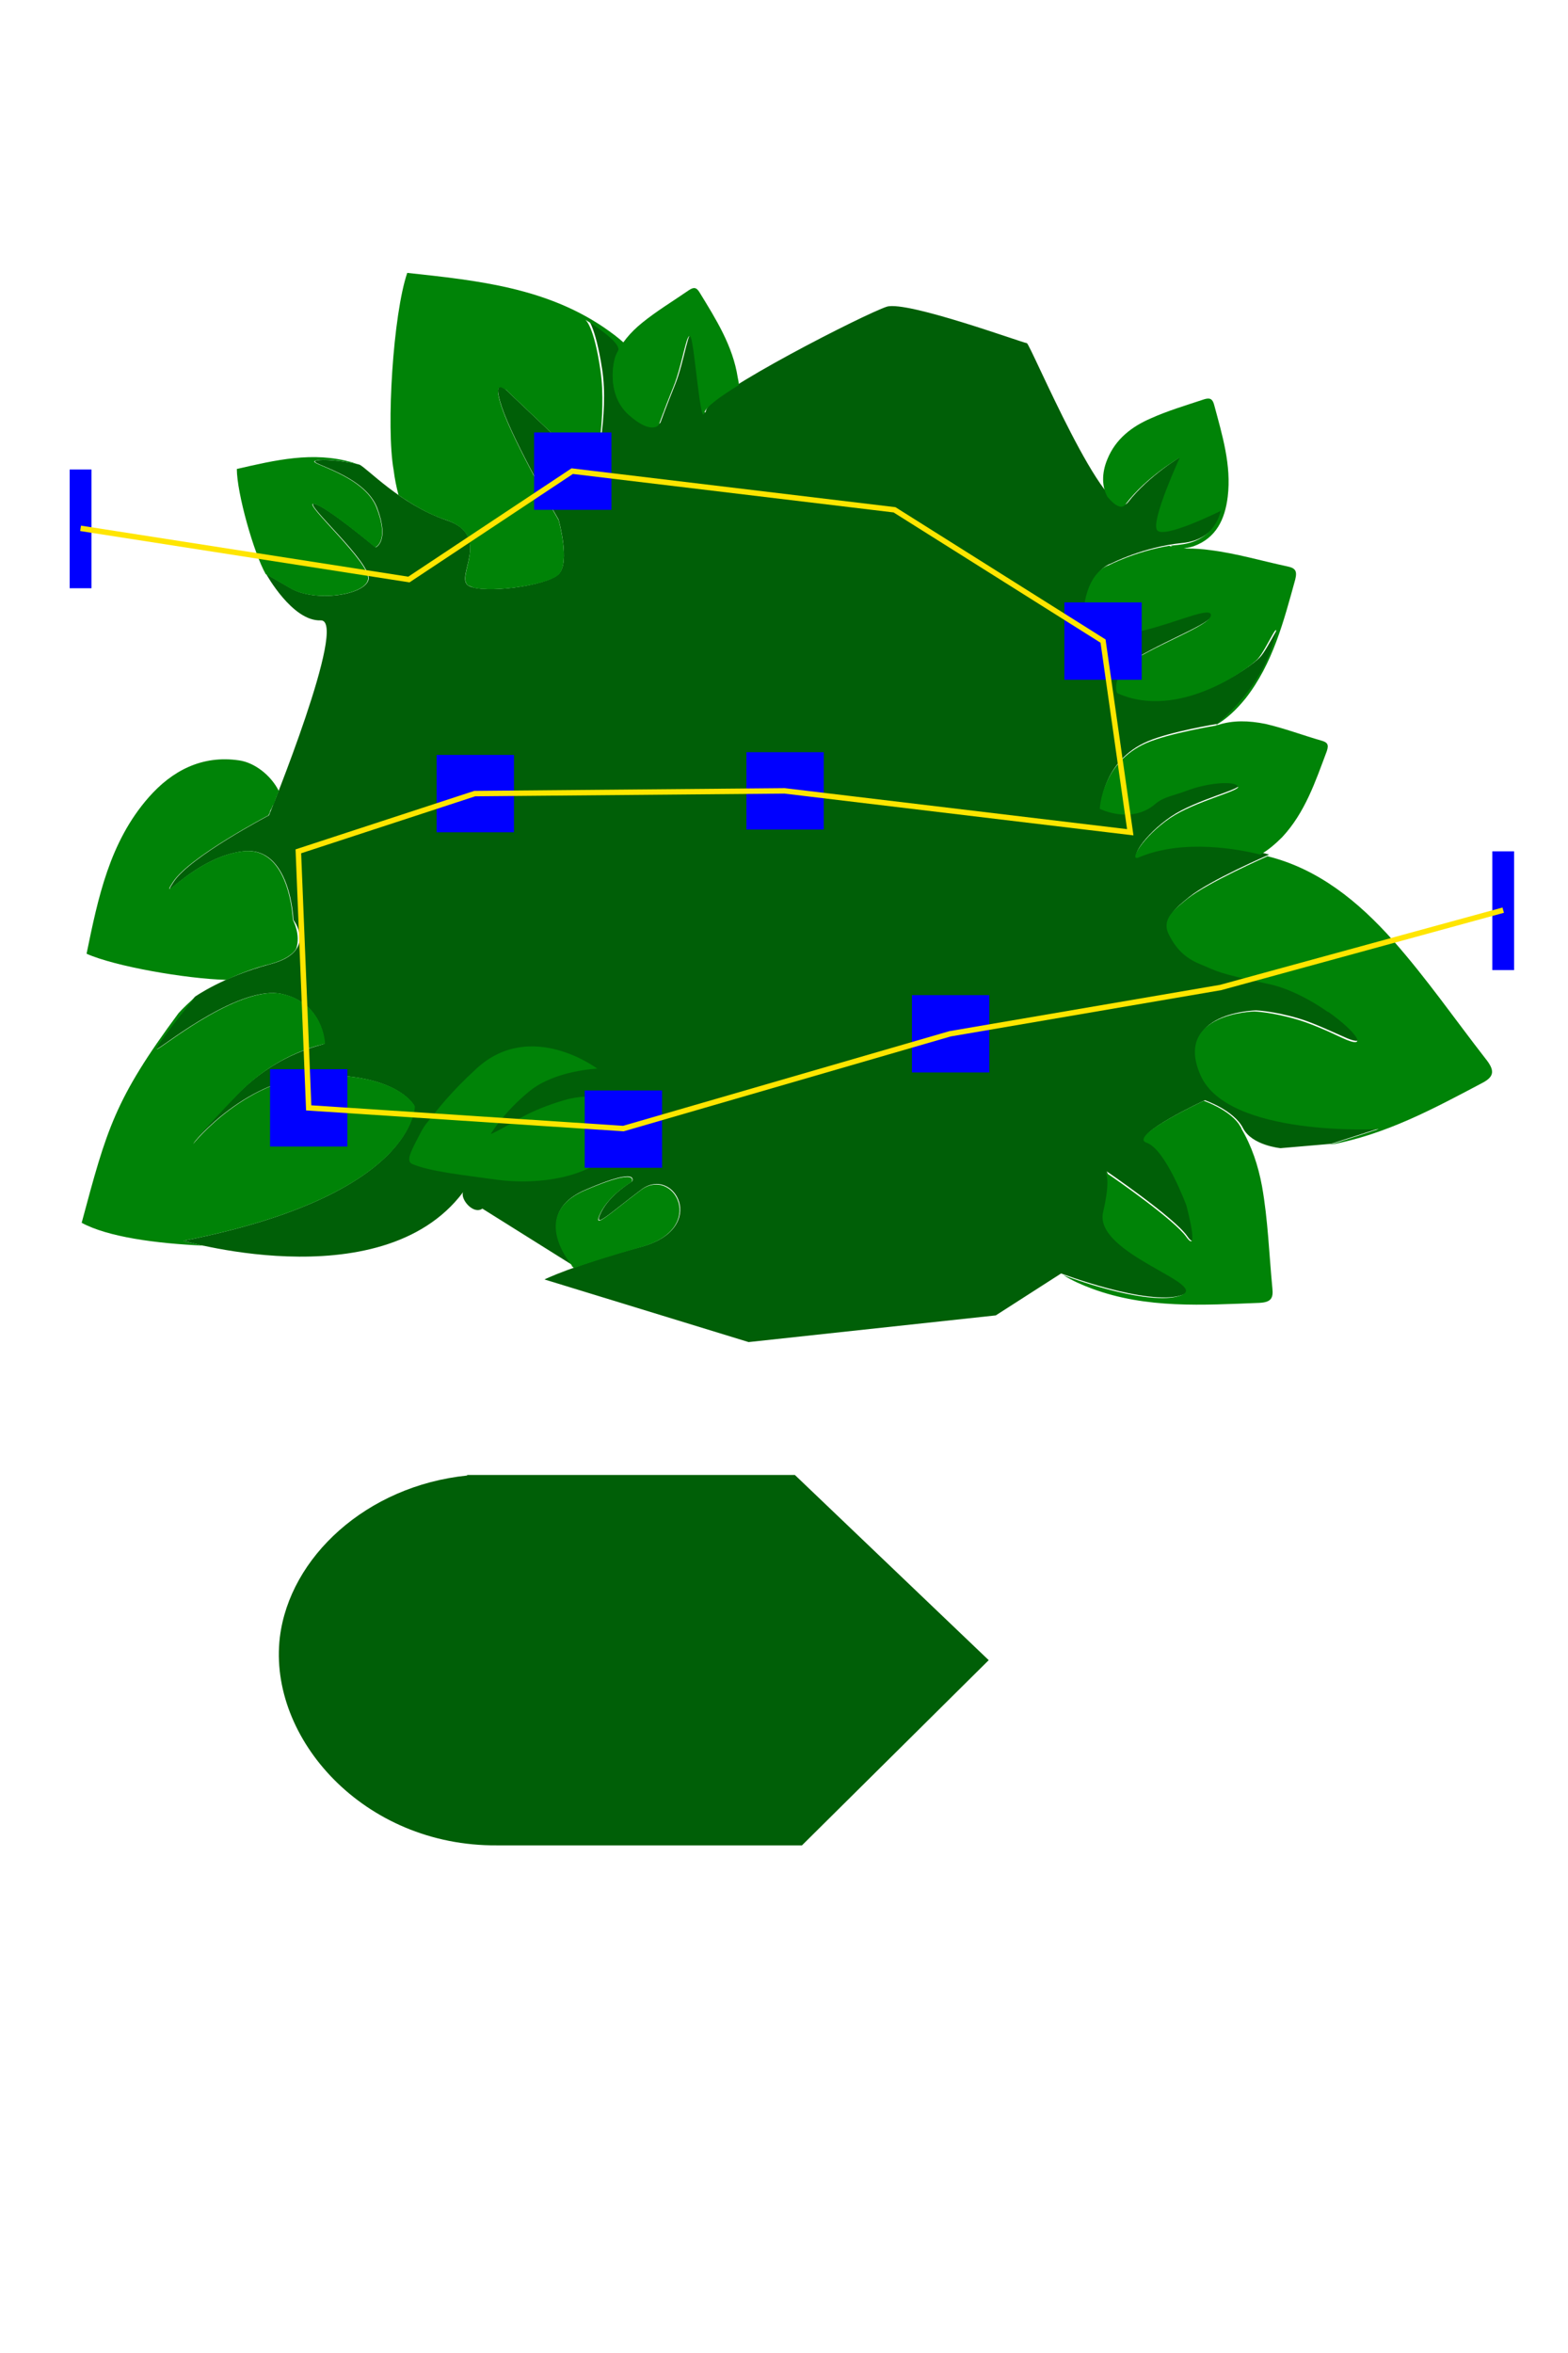 <?xml version="1.0" encoding="utf-8"?>
<!-- Generator: Adobe Illustrator 20.0.0, SVG Export Plug-In . SVG Version: 6.00 Build 0)  -->
<svg version="1.1" id="ELD:_Bouquet" xmlns="http://www.w3.org/2000/svg" xmlns:xlink="http://www.w3.org/1999/xlink" x="0px"
	 y="0px" viewBox="0 0 288 432" style="enable-background:new 0 0 288 432;" xml:space="preserve">
<style type="text/css">
	.st0{fill:#005F07;}
	.st1{fill:#008307;}
	.st2{display:none;}
	.st3{fill:#FFFFFF;}
	.st4{display:inline;}
	.st5{fill:#0000FF;}
	.st6{display:none;fill:#0000FF;}
	.st7{fill:none;stroke:#FFE500;stroke-miterlimit:10;}
	.st8{fill:none;}
</style>
<path id="DIF:DiffuserDarkGreen" class="st0" d="M33.7,227.8c0,0,39,11.4,52.7-10.9c4-6.5-0.9,1.2-1.3,1.9c-0.7,1.2,1.8,4.3,3.5,3.1
	l16.6,10.4c0,0-8.1-9.3,2.2-13.8s8.7-1.6,8.7-1.6s-4.1,2.4-5.7,5.7s1.4,0.3,7.4-4.2s12.5,7.1,0,10.5s-17.8,6-17.8,6l37.5,11.5
	l45.4-4.9l12-7.7c0,0,15.8,6,22.1,4s-15.9-7.7-14.1-15.3c1.7-7.7,0-7.7,0-7.7s12.8,8.7,15.2,12.2s0-5.8,0-5.8s-3.8-10.3-7.3-11.5
	s10.5-7.7,10.5-7.7s5.3,1.8,7,5.1c1.6,3.2,6.9,3.7,6.9,3.7l9.3-0.8l9-2.9c0,0-27.7,1.5-32.7-9.9c-5.1-11.4,9.9-11.7,9.9-11.7
	s3.2,0.1,7.9,1.5c2.4,0.7,5.6,2.2,8.1,3.3c8.4,3.9-3.5-7.8-13.2-9.9c-9.9-2.1-9.3-2.3-12.8-3.7c-2.7-1.1-4.4-2.8-5.7-5.4
	c-1.4-2.9,1.2-4.8,3.4-6.6c3.8-3.1,14.7-7.8,14.7-7.8s-13.4-4.1-23.7,0.2c-2,0.8,0.6-3.7,5.7-7.2c4.6-3.1,13-5,12.5-5.8
	c-0.6-1-5.6-0.7-9.5,0.8c-2.4,1-4.1,1.1-5.7,2.4c-4.4,3.8-10.2,0.9-10.2,0.9s0.2-8.5,8.6-12.1c4.2-1.8,12.8-3.2,12.8-3.2
	s7.8-6,10.5-14.7c2.2-6.9-1.1,0.9-2.7,2.5c-1.6,1.7-14.6,11.3-25.7,6.3c-0.5-0.2-0.9-3.9,3.2-6.3c6.5-3.8,14.3-6.5,13.9-8.2
	c-0.4-1.5-8,2.3-14.9,3.5c-5.8,1-8.6-1-8.6-1.6c0-9.7,4.7-10.9,4.7-10.9s6-3.1,13.1-3.8c6.5-0.6,7.5-6.2,7.5-6.2S214,98.8,212.9,97
	s4.2-13.3,4.2-13.3s-6.1,3.6-9.9,8.5c-3.8,5-18-29.2-18.6-29.2s-21.9-7.8-25.7-6.7c-3.8,1.2-32.5,15.8-33.2,19s-1.8-11.8-2.5-13.7
	s-1.5,4.8-3.2,9s-2.7,7-2.7,7s-1.4,1.9-5.5-1.8c-4.2-3.7-2.9-10-2-11.6c1-1.6-6-5.8-6-5.8s1.5,1,2.8,9.4S109.2,87,109.2,87
	L93.5,72.1c0,0-3.5-3.8-1.3,2.7s10.4,20.6,10.4,20.6s2.2,7.9,0,10c-2.2,2.2-14,3.7-16.6,2.1c-2.5-1.6,4.5-9.2-4-12
	c-8.5-2.9-14.7-9.7-16-10.2c-1.3-0.4-6.4-1.2-8-0.7s9,2.5,11.3,8.7s-0.3,7.2-0.3,7.2s-9.3-7.8-11.3-8s10.7,10.9,10,13.9
	c-0.7,2.9-9.8,4.2-14.3,1.6s-4.5-2.6-4.5-2.6s4.8,8.7,10,8.5s-9.5,35.8-9.5,35.8s-14.5,7.6-17.5,12.2s3.8-4.5,12.7-5.6
	c8.8-1.1,9.3,12.6,9.3,12.6s4.5,5.8-4.2,8.1s-13.9,6-13.9,6s-8.8,10.7-6.8,9.5s15.3-11.7,22.8-10s7.8,8.8,7.8,9.1s-8.2,1.3-16.1,9.4
	s-8.1,9-8.1,9s10-12.6,24-12.6s16.7,5.7,16.7,5.7S76.5,219.4,33.7,227.8z"/>
<path id="DIF:_Diffuser_2_" class="st1" d="M109.7,196.2c0,0-12.2-9.2-22.2,0c-4.8,4.4-7.2,7.6-8.4,9.1c-1.3,1.6-1.2,1.4-2.7,4.3
	c-0.8,1.6-1.9,3.6-0.7,4.1c3.3,1.4,9.2,2,15.6,2.9c9.2,1.2,19.5-1.2,21.7-6.8s1.2-7.8,1.2-7.8s-5.4-1.6-10.6,0
	c-2.8,0.8-5.8,2-7.9,3.2c-6.4,3.7-5.5,2.9-5.5,2.9s2.4-4,7.1-7.8S109.7,196.2,109.7,196.2z"/>
<path id="DIF:_Diffuser" class="st1" d="M231.8,217.8c-0.7-3.8-1.9-7.4-3.8-10.6c0,0,0,0,0-0.1c-0.2-0.3-0.3-0.5-0.5-0.8
	c-2-2.7-6.4-4.2-6.4-4.2s-14,6.5-10.5,7.7s7.3,11.5,7.3,11.5s2.5,9.3,0,5.8c-2.2-3.1-12.8-10.5-14.9-11.9c0.4,0.5,0.8,2.2-0.4,7.4
	c-1.7,7.7,20.4,13.3,14.1,15.3c-5.5,1.8-18.3-2.6-21.4-3.8c1.6,1,3.4,1.8,5.3,2.5c10,3.7,20.4,3,30.7,2.6c2.2-0.1,2.6-0.9,2.4-2.7
	C233.1,230.3,232.9,224,231.8,217.8z"/>
<path id="DIF:_Diffuser_3_" class="st1" d="M206.8,92.5c3.8-5,9.9-8.5,9.9-8.5s-5.3,11.5-4.2,13.3s11.7-3.5,11.7-3.5
	s-0.9,5.5-7.5,6.2c-0.6,0.1-1.2,0.1-1.7,0.2c1.2,0.5,2.7,0.6,4.2,0.1c4.2-1.5,5.8-5,6.3-9.1c0.7-5.8-1-11.3-2.5-16.9
	c-0.3-1.1-0.8-1.3-1.8-1c-3.3,1.1-6.7,2.1-9.8,3.5c-3.5,1.5-6.5,3.8-8,7.5c-1.1,2.6-1,5.1,0,6.9C204.8,92.9,206.1,93.6,206.8,92.5z"
	/>
<path id="DIF:_Diffuser_5_" class="st1" d="M217.9,100.7c-0.7-0.2-1.4-0.3-2.2-0.3c-0.2-0.1-0.4-0.1-0.6-0.1c-0.1,0-0.2,0-0.3-0.1
	c-6.2,1-11.2,3.6-11.2,3.6s-4.7,1.2-4.7,10.9c0,0.6,2.8,2.6,8.6,1.6c6.9-1.2,14.5-5,14.9-3.5c0.4,1.7-7.4,4.4-13.9,8.2
	c-4.1,2.4-3.7,6.1-3.2,6.3c11.2,5,24.1-4.6,25.7-6.3c1.6-1.7,4.8-9.4,2.7-2.5c-2.7,8.7-10.5,14.7-10.5,14.7c2.1-1.2,3.9-2.9,5.6-5
	c5-6.4,7-14.2,9.1-21.8c0.4-1.6,0-2.1-1.4-2.4c-4.7-1-9.4-2.4-14.2-3C220.9,100.8,219.4,100.7,217.9,100.7z"/>
<path id="DIF:_Diffuser_6_" class="st1" d="M223.7,133.1c-0.1,0-0.2,0-0.2,0c-0.1,0.1-0.1,0.1-0.1,0.1s-8.6,1.4-12.8,3.2
	c-8.3,3.6-8.6,12.1-8.6,12.1s5.8,2.9,10.2-0.9c1.5-1.3,3.3-1.5,5.7-2.4c3.9-1.5,8.9-1.9,9.5-0.8c0.5,0.8-7.9,2.7-12.5,5.8
	c-5.1,3.5-7.7,8.1-5.7,7.2c8.3-3.5,18.7-1.4,22.3-0.5c1.4-0.8,2.7-1.9,4-3.2c4.2-4.5,6.1-10.2,8.2-15.8c0.4-1.2,0.1-1.6-0.9-1.9
	c-3.5-1-6.9-2.3-10.4-3.1C229.4,132.3,226.5,132.2,223.7,133.1z"/>
<path id="DIF:_Diffuser_7_" class="st1" d="M272.8,194.3c-5.6-7.2-10.8-14.7-16.9-21.6c-6.4-7.2-13.8-13.2-23.1-15.5
	c-0.2,0.1-10.9,4.8-14.7,7.8c-2.2,1.8-4.9,3.7-3.4,6.6c1.3,2.6,3,4.3,5.7,5.4c3.4,1.4,2.9,1.6,12.8,3.7c3.6,0.8,7.6,2.9,10.7,5.1
	c0,0,0,0,0.1,0l0,0c5.1,3.6,7.7,7.2,2.4,4.7c-2.5-1.2-5.7-2.6-8.1-3.3c-4.7-1.4-7.9-1.5-7.9-1.5s-14.9,0.3-9.9,11.7
	s32.7,9.9,32.7,9.9l-9,2.9c10.4-1.9,19.2-6.7,28.1-11.4C274.6,197.6,274.5,196.4,272.8,194.3z"/>
<path id="DIF:_Diffuser_8_" class="st1" d="M33.7,227.8c42.8-8.4,42.5-24.7,42.5-24.7s-2.7-5.7-16.7-5.7s-24,12.6-24,12.6
	s0.2-0.8,8.1-9s16.1-9.2,16.1-9.4s-0.3-7.4-7.8-9.1s-20.8,8.8-22.8,10s6.8-9.5,6.8-9.5c-1.1,1-2.2,2-3.1,3
	C21,201.9,19.6,207.4,15,224.5c4.8,2.6,13.6,3.8,22.5,4.2C35,228.2,33.7,227.8,33.7,227.8z"/>
<path id="DIF:_Diffuser_9_" class="st1" d="M53.3,108c4.5,2.6,13.7,1.3,14.3-1.6c0.7-2.9-12-14.1-10-13.9s11.3,8,11.3,8
	s2.7-1,0.3-7.2c-2.3-6.2-13-8.2-11.3-8.7c1.6-0.5,6.4,0.2,7.9,0.7c-0.4-0.1-0.7-0.3-1.1-0.4c-7.2-2.1-14.2-0.4-21.2,1.2
	c0,4.4,3.1,15.4,5.3,19.3C48.8,105.4,48.8,105.4,53.3,108z"/>
<path id="DIF:_Diffuser_10_" class="st1" d="M73.2,90.9c2.5,1.7,5.4,3.5,8.8,4.6c8.4,2.9,1.6,10.3,4,12c0.3,0.1,0.7,0.3,1,0.4
	c3.7,0.9,13.6-0.5,15.6-2.4c2.2-2.2,0-10,0-10s-8.2-14.1-10.4-20.6c-1.6-4.7-0.2-4,0.7-3.3c0,0,0,0,0-0.1c0.2,0.2,0.4,0.4,0.6,0.6
	l0,0L109.2,87c0,0,2.3-10.5,1.1-18.9c-1.2-8.4-2.8-9.4-2.8-9.4s7,4.2,6,5.8c-1,1.6-2.2,7.9,2,11.6s5.5,1.8,5.5,1.8s0.3-1,1-2.6
	c-1.2-6-4.9-10.8-10.1-14.5c-11.1-8-24.2-9.3-37.1-10.7c-2.6,7.6-3.9,28.4-2.5,36.2C72.5,87.9,72.8,89.4,73.2,90.9z"/>
<path id="DIF:_Diffuser_11_" class="st1" d="M115.5,76.2c4.2,3.7,5.5,1.8,5.5,1.8s1-2.8,2.7-7s2.5-10.8,3.2-9s1.8,16.8,2.5,13.7
	c0.2-0.9,2.7-2.8,6.3-5c0-0.5-0.1-0.9-0.2-1.4c-0.9-5.8-4-10.7-7-15.6c-0.6-1-1.1-1-2-0.4c-2.9,2-5.9,3.8-8.6,6
	c-2.1,1.7-3.9,3.8-4.9,6.2C112.3,67.8,111.9,73,115.5,76.2z"/>
<path id="DIF:_Diffuser_12_" class="st1" d="M117.7,218.5c-6,4.5-9,7.5-7.4,4.2s5.7-5.7,5.7-5.7s1.7-2.9-8.7,1.6
	c-10.3,4.5-2.2,13.8-2.2,13.8l-0.2-0.1c0.2,0.2,0.3,0.3,0.5,0.5c2.9-1,6.9-2.3,12.2-3.8C130.2,225.6,123.7,214,117.7,218.5z"/>
<path id="DIF:_Diffuser_13_" class="st1" d="M49.6,177c2.6-0.7,4.1-1.7,4.8-2.8c0.9-2.6-0.6-5.3-0.6-5.3s-0.5-13.7-9.3-12.6
	c-8.8,1.1-15.7,10.2-12.7,5.6c3-4.6,17.5-12.2,17.5-12.2s0.1-0.2,0.3-0.6V149c0-0.1,0.1-0.3,0.2-0.4c0-0.1,0-0.1,0.1-0.2
	c0.1-0.2,0.1-0.3,0.2-0.5c0,0,0-0.1,0.1-0.1c0.1-0.2,0.2-0.4,0.3-0.7V147c0.1-0.2,0.2-0.5,0.3-0.8c0-0.1,0.1-0.1,0.1-0.2
	c0.1-0.3,0.2-0.5,0.3-0.8c-1.4-2.8-4.4-5.2-7.3-5.6c-6.8-1-12.3,1.9-16.6,6.8c-7.2,8.2-9.3,18.5-11.4,28.7
	c5.1,2.3,18.2,4.6,25.7,4.8C43.7,178.9,46.4,177.8,49.6,177z"/>
<g id="ART:_Handle" class="st2">
	<path class="st3" d="M310.7,424.4c-109.5,0-219,0-328.5,0c0-146,0-292,0-438c109.5,0,219,0,328.5,0
		C310.7,132.4,310.7,278.4,310.7,424.4z M183.8,293.8c0.4-2.9,0.8-5.5,1.2-8.2c1.5-9.5,2.7-19.1,5.7-28.3c2.2-6.7,4-13.6,5.8-20.4
		c0.4-1.5-0.2-3.2-0.3-4.8c-1.6,0.2-3.2,0.2-4.7,0.8c-4.4,1.7-8.6,3.8-12.9,5.5c-15.7,5.8-31.6,5.6-47.6,1.6
		c-14.5-3.6-27.8-9.8-40.5-17.4c-3-1.8-6-3.5-9.2-4.9c-2.4-1.1-3.4-0.4-3.2,2.2c0.2,2.1,0.6,4.2,1.3,6.2c2.7,8.3,5.3,16.6,11.1,23.5
		c6.5,7.9,14.4,14.1,23.1,19.4c14.1,8.7,29.3,15.1,45.2,19.5c6.6,1.8,13.4,3.2,20.1,4.7C180.4,293.3,182,293.5,183.8,293.8z
		 M100.8,275.7c-0.3,5.1,16.4,31.6,26.7,42.1c17.5,17.8,37.8,30.8,62.9,36.5c-4.6-16.7-6.7-33.1-6.9-50c-3.4-0.4-6.7-0.7-10-1.2
		c-16.5-2.5-32.1-7.8-47.2-14.7c-7-3.2-13.8-7-20.7-10.5C104.2,277.1,102.6,276.5,100.8,275.7z M213.3,399.3
		c0.2-0.2,0.3-0.4,0.5-0.6c-1-1.6-2-3.3-3.1-4.9c-6.2-9.1-12.8-18-17.2-28.1c-0.2-0.5-1.1-1-1.7-1.2c-9-1.8-17.6-4.9-25.9-9
		c-5-2.5-10-4.8-15-7.2c-0.9-0.4-1.9-0.4-2.8-0.6c-0.1,0.2-0.2,0.4-0.3,0.6c0.8,1.1,1.4,2.3,2.3,3.3c10.8,11.9,21.9,23.4,35.4,32.3
		c8.2,5.4,16.9,9.9,25.4,14.8C211.5,399.1,212.4,399.1,213.3,399.3z M33.5,218.5c4,0.5,7.8,1,11.6,1.3c2.6,0.2,5.3,0.2,7.9,0
		c4.5-0.4,8.8-1.5,12.4-4.4c5.9-4.8,5.5-12.7-0.8-16.2c-1.3-0.7-2.4-0.9-3.8-0.1c-4.7,2.6-9.5,5.2-13.9,7.7
		c-0.1,0.1,0.1-0.2,0.3-0.4c3.6-3.4,7.2-6.8,10.8-10.3c0.5-0.5,1-1.5,0.9-2c-1-3.7-5-6.1-8.8-5.5c-6.1,1-9.9,4.8-12.4,10.2
		C34.9,204.9,34.2,211.6,33.5,218.5z M241.7,145.6c0,0.1,0,0.2-0.1,0.3c-5.2,0.8-10.4,1.5-15.5,2.3c-0.9,0.1-2,0.6-2.5,1.2
		c-2.9,3.9-1.8,10,2.4,12.6c4.4,2.7,8.9,2.3,13.5,0.5c8.1-3.2,13.7-9.7,20.1-15.7c-3.2-3.1-6.2-6.2-9.5-8.9c-4.6-3.8-9.6-6.8-16-6.5
		c-5,0.2-8.9,2.8-10,6.8c-1.1,4.1,0.2,5.8,4.3,6C232.9,144.6,237.3,145.1,241.7,145.6z M227.6,233.2c-0.2,0.1-0.4,0.2-0.6,0.3
		c-0.4-0.6-0.7-1.2-1.1-1.8c-2.9-3.8-5.9-7.7-8.8-11.5c-0.4-0.5-1.1-1-1.7-1c-4.2,0-8.4,1.8-9.5,6.6c-1.3,6,1.6,10.3,6,13.8
		c6.3,5,13.9,7,21.4,9.1c1.6,0.5,2.1,0,2.4-1.4c1-4.6,2.4-9.2,3-13.9c0.7-5.1,0.3-10.2-3-14.7c-3.4-4.6-8.1-6.2-12.2-3.9
		c-2.9,1.6-3,2.2-1.6,5.3C223.9,224.5,225.7,228.9,227.6,233.2z M138.1,97.7c0.1-0.5,0.1-0.6,0.1-0.6c-0.2-0.5-0.4-1.1-0.6-1.6
		c-1.8-5.8-2.8-11.8-1.7-17.9c2.9-15.5,18.1-22.8,32.1-20c4.5,0.9,8.7,2.6,12.6,5.8c-4-10.8-14.9-19.7-28.6-18.1
		c-14.9,1.7-28.7,15.3-24.4,33.3C129.3,85.9,133,92,138.1,97.7z M89.2,64.1c0.1-0.1,0.1-0.1,0.2-0.2c3.5,3.9,6.9,7.8,10.4,11.6
		c0.5,0.5,1.4,1.1,2,1c2.9-0.5,5.6-3.9,5.8-6.9c0.2-5.4-2.4-9.3-6.5-12.3c-6.9-4.9-14.9-5.7-23-6.6c-1.6,4.7-2.4,17.5-1.6,22.4
		c0.7,4.2,2.1,8,5.2,10.9c4.9,4.6,11.7,3.6,14.9-2c0.7-1.3,0.8-2.5,0.1-3.8C94.2,73.6,91.7,68.9,89.2,64.1z M98.5,162.8
		c0.2,0.2,0.4,0.4,0.6,0.5c3.3-2.5,6.7-4.8,9.7-7.5c9.1-8.2,13.6-21.2,7.4-33.3c-5.8-11.3-18.2-18-30.6-15.4
		c-6.1,1.3-11.1,4.5-15.6,9.3c13.6-3,25.3-0.5,33.2,10.9C111.9,140,106.9,151.8,98.5,162.8z M195.1,203.5c-0.8,0.5-1.4,0.7-1.8,1.1
		c-6.9,6.2-15.1,8.5-24.2,7.3c-13.1-1.7-21.4-11.8-21.8-24.9c-0.1-3.8,0.4-7.7,0.6-11.5c-2.1,3.6-4.1,7.4-5.5,11.4
		c-3.1,8.8-3.1,17.6,2.2,25.6c6.4,9.6,15.8,13.4,27.2,12.3C183.2,223.7,192,215.4,195.1,203.5z M51.1,135c-1.4,1.7-2.9,3.4-4.3,5.2
		c-3.8,5.1-6.8,10.6-7.2,17c-0.5,8.8,3.7,15.4,11,19.8c10.1,6.2,21.1,7.2,32.4,4.1c2.4-0.7,4.7-1.7,7.1-2.6c-2.6-0.7-5-0.9-7.4-1.3
		c-2.4-0.5-4.9-1-7.2-1.8C58.1,169.2,47.1,154.8,51.1,135z M147.6,158.6c0.7-0.3,0.9-0.4,1.2-0.5c7.5-3.7,15.4-5.4,23.7-4.8
		c8.1,0.6,15.4,3.2,21.3,9c4.3,4.3,7,9.4,8.9,15.4c0.3-0.8,0.5-1.3,0.6-1.9c1.2-5,1.6-10.1,1.3-15.2c-0.7-9.5-6.8-17-15.9-19.4
		c-8.4-2.1-16.3-0.7-24,2.9C157.8,147.3,152.2,152,147.6,158.6z M192,86.8c-0.2,0.7-0.2,0.9-0.2,1.1c-3.3,19.8-17.3,27.5-32.5,28.9
		c-4.2,0.4-8.6-0.6-12.9-1c-1.5-0.1-2.9-0.6-4.9-1c0.7,0.9,1,1.3,1.3,1.6c10,8.7,21.5,12.8,34.7,10.5c8.8-1.5,15.5-6.1,18.1-15.1
		C197.9,103.3,195.4,95.2,192,86.8z M151,102.6c-0.1,0.2-0.1,0.4-0.2,0.6c3.5,1.2,6.9,2.8,10.5,3.6c8.2,1.9,15.7,0.6,21.3-6.2
		c5.7-6.9,7.6-15.2,6.4-24c-0.6-4.6-3.1-8.4-8-9.9c-2.9-0.9-5.7-0.9-8,1.2s-1.8,4.8-1,7.5c1.5,4.7,2.3,9.5,2.1,14.5
		c-0.3,9.1-6.5,14.7-15.5,13.8C156.1,103.5,153.6,103,151,102.6z M85.5,163.7c-3.2-0.6-5.8-1-8.4-1.5c-7-1.6-11.9-7.8-10.9-14.2
		c0.5-3.1,1.4-6.2,2.8-9.1c1.5-3.2,3.6-6.1,5.6-9c2.7-4,1.5-8.2-3.1-9.7c-1.6-0.5-3.5-0.7-5.2-0.5c-5.2,0.8-8.3,4.4-10.1,9.1
		c-2,4.9-2.5,10.1-2.2,15.3c0.6,8.8,4.9,15.6,13.8,18.6C73.4,164.7,79.1,164.7,85.5,163.7z M159.9,168.6c2.3-0.8,4.6-1.7,7-2.3
		c5.4-1.3,10.5-1.1,14.4,3.6c2.6,3.1,3.9,6.9,4,10.8c0.1,4.4-0.3,8.8-0.5,13.2c-0.2,4.3,2.4,6.9,6.7,6.5c4.8-0.4,8.8-4,9.7-9
		c1.5-7.5-1.3-13.9-5-20.2c-3-5.1-7.3-8.7-13.2-9.9C174,159.6,166.7,163.3,159.9,168.6z M175.5,157.9c0-0.2,0-0.4,0-0.5
		c-2.6-0.2-5.3-0.8-7.9-0.6c-15.3,1.4-28,8.2-37.9,19.9c-4,4.7-6.3,10.3-5.2,16.7c0.9,5.3,5,9.9,9.9,10.8c2.6,0.5,3.4-0.2,3.4-2.7
		c0-3.5,0.1-7,0.5-10.4c1.2-10.2,5.8-18.6,14.1-24.9C159.2,161.1,167,158.5,175.5,157.9z M120.9,143.1
		C109.4,167,91.3,174.9,66,166.2c2.8,1.9,5.6,3.8,8.6,5c9.3,3.8,19.1,4.2,28.9,2.9c5.8-0.8,11.4-2.4,16.3-5.7
		c5.8-3.9,9-9.1,8.2-16.4C127.5,147.5,124.5,143.8,120.9,143.1z M167.8,111.1c-3.3-0.2-6.3-0.2-9.3-0.5c-19.9-2.5-33-16.9-34.3-37.7
		c-0.1-2-0.9-2.2-2.5-1.9c-5.1,1-9.2,6.3-9.5,12.2c-0.2,6.2,2.5,11.2,6.9,15.3c10.1,9.5,22.3,14.1,36.1,14.8
		C159.4,113.3,163.6,113.1,167.8,111.1z M197.4,98.9c4.4-5.6,7.7-11.3,9.3-17.7c1.8-7.1,1.1-14-3.9-19.7c-7.6-8.8-18-10.8-28.9-11.4
		c8.6,4.8,14.6,11.9,18.6,20.7C196.6,79.5,198.6,88.7,197.4,98.9z M81.2,106.5c-0.2-0.1-0.4-0.3-0.6-0.4c-7.4-2.3-14.9-3.4-22.5-2
		c-9.5,1.8-15.8,7.2-18,16.8c-1.2,5.2-0.9,10.5,0.1,15.7c0.5,2.4,1.2,4.8,1.8,7.2C45.7,127.7,61.5,109,81.2,106.5z M206.7,165.3
		c3.8,20.1,0,37.7-16.4,52c10.4-2.5,19.9-5.8,26.2-14.6c2.7-3.7,4.1-8,3.8-12.6C219.6,179.7,213.6,172.2,206.7,165.3z M96.9,216.3
		c4.1-1.9,8-3.4,11.6-5.4c3.3-1.8,6.3-4.1,7.9-7.8c1.5-3.5,1-6.6-1.5-8.9c-2.6-2.3-5.8-2.1-7.7,0.7c-2,2.9-3.7,5.9-5.6,8.9
		c0.8-3.2,1.8-6.4,2.9-9.5c1-2.8,0.3-4.4-2.8-4.6c-1.5-0.1-3.3,0.4-4.6,1.2c-2.5,1.5-3.7,4.1-4.2,6.9
		C91.9,204.3,94.4,210,96.9,216.3z M38.1,76.7c2.2,5.8,4,11.4,8,16c2.4,2.7,5.2,4.6,9,4.5c2.9-0.1,5.2-1.9,6-4.6
		c0.8-2.8,0.4-3.9-2.5-6c-1.2-0.9-2.5-1.7-3.7-2.5c-1.4-0.9-2.9-1.6-4.4-2.5c3.2,0.6,6.2,1.6,9.2,2.7c3.1,1.1,4.2,0.7,4.7-2.6
		c0.2-1.3-0.1-3-0.8-4.2c-1.7-3-4.6-4.4-7.9-4.8C49.5,72,43.9,74.3,38.1,76.7z M224.6,101.2c-5,0.6-9.9,1.2-14.3,3.6
		c-2.8,1.5-4.9,3.6-5.9,6.7c-1.1,3.1-0.1,5.9,2.5,7.4c1.1,0.6,2,0.7,2.9-0.5c1.1-1.5,2.3-2.9,3.6-4.3c1-1.1,2.1-2.2,3.5-3.6
		c-1.9,3.7-3.6,6.8-5.2,10.1c-0.3,0.5-0.4,1.2-0.2,1.8c0.8,2.8,4.2,4.8,7.1,4.1c3.6-0.9,6.4-4.4,7.1-8.9
		C226.5,112.1,225.5,106.8,224.6,101.2z M75.7,158.9c8.2,2.1,15,0.4,20.5-5.3c5-5.3,6.7-11.8,5.9-18.9c-0.8-7-5.3-11.9-12.1-13
		c-4.9-0.8-10,2.3-9.4,7.9c1.5,0,3.1-0.1,4.6,0c5.2,0.2,9,3.5,9.8,8.6c0.5,3-0.1,5.9-1.5,8.7c-3,5.9-8,9.2-14.2,11
		C78.2,158.3,77.1,158.5,75.7,158.9z M169.4,168.7c-3.2,0.2-7.9,2.9-10.7,6c-8.5,9.6-5,23.9,2.6,30.6c4.2,3.7,11.1,4.4,15.6,1.7
		c4.4-2.6,5.4-8,2.7-10.8c-0.7,0.5-1.4,1-2.1,1.4c-9.2,5.7-16.4-1-17.3-8.9c-0.6-5.4,1-10.3,4.2-14.6
		C165.9,172.2,167.7,170.5,169.4,168.7z M166.5,71.8c1.5-4.4-0.4-8.4-5.3-10c-5.3-1.7-11.7,0.3-15.2,5c-3.3,4.5-4.4,9.6-4.3,15.1
		c0.2,10.4,8.6,18.9,19,19.3c0-0.1,0-0.2-0.1-0.2c-0.5-0.3-1.1-0.7-1.6-1c-6.8-4.5-11.2-10.4-10.9-19c0.2-5.8,4.2-10.5,9.7-10.8
		C160.6,70,163.5,71.1,166.5,71.8z M161.9,95.1c1.3-0.6,2.8-1,4-1.8c4.7-3.2,5.7-9.8,2.5-15.7c-2.8-5.1-7.9-6.5-12.8-3.4
		c-3.8,2.4-5.2,6.4-3.8,11.2C153.4,91,157.5,94.8,161.9,95.1z M172.5,174.1c-1.6,0.9-3.5,1.4-4.8,2.6c-3.7,3.5-5.1,8-4.1,13
		c0.8,3.7,3.3,5.8,6.9,6.8c3.5,1,6.4,0.1,8.6-2.6c3.6-4.4,3.7-11.4,0.2-15.8C177.7,175.9,175.6,174.6,172.5,174.1z M91.8,140.9
		c0-6.2-6-10.8-11.5-8.9c-5.5,1.9-9.4,8.8-8.2,14.4c0.8,3.8,3.7,6.4,7.1,6.6C85.2,153.2,91.7,147,91.8,140.9z"/>
	<path id="ART:_ajdkasdj" class="st4" d="M183.8,293.8c-1.7-0.3-3.4-0.5-5-0.8c-6.7-1.5-13.5-2.8-20.1-4.7
		c-16-4.4-31.1-10.8-45.2-19.5c-8.7-5.3-16.5-11.5-23.1-19.4c-5.7-6.9-8.4-15.2-11.1-23.5c-0.7-2-1.1-4.1-1.3-6.2
		c-0.2-2.6,0.8-3.3,3.2-2.2c3.1,1.5,6.2,3.2,9.2,4.9c12.7,7.6,26.1,13.9,40.5,17.4c16,4,32,4.1,47.6-1.6c4.4-1.6,8.6-3.7,12.9-5.5
		c1.4-0.6,3.1-0.5,4.7-0.8c0.1,1.6,0.7,3.4,0.3,4.8c-1.8,6.9-3.6,13.7-5.8,20.4c-3,9.2-4.2,18.8-5.7,28.3
		C184.5,288.2,184.2,290.9,183.8,293.8z"/>
	<path id="ART:_adkjlakdsj" class="st4" d="M100.8,275.7c1.8,0.8,3.3,1.4,4.8,2.1c6.9,3.5,13.7,7.3,20.7,10.5
		c15.1,6.9,30.7,12.1,47.2,14.7c3.3,0.5,6.6,0.8,10,1.2c0.1,16.8,2.3,33.3,6.9,50c-25.1-5.7-45.5-18.7-62.9-36.5
		C117.3,307.3,100.5,280.8,100.8,275.7z"/>
	<path id="ART:_ASKdjasjd" class="st4" d="M213.3,399.3c-0.8-0.2-1.8-0.2-2.5-0.7c-8.5-4.9-17.2-9.4-25.4-14.8
		c-13.5-8.8-24.6-20.4-35.4-32.3c-0.9-1-1.5-2.2-2.3-3.3c0.1-0.2,0.2-0.4,0.3-0.6c1,0.2,2,0.2,2.8,0.6c5,2.3,10,4.7,15,7.2
		c8.2,4.1,16.8,7.1,25.9,9c0.6,0.1,1.5,0.6,1.7,1.2c4.4,10.2,11,19.1,17.2,28.1c1.1,1.6,2.1,3.3,3.1,4.9
		C213.6,398.9,213.4,399.1,213.3,399.3z"/>
	<path d="M33.5,218.5c0.7-7,1.4-13.6,4.2-19.8c2.5-5.4,6.3-9.2,12.4-10.2c3.8-0.6,7.8,1.8,8.8,5.5c0.2,0.6-0.4,1.5-0.9,2
		c-3.6,3.5-7.2,6.9-10.8,10.3c-0.2,0.2-0.4,0.5-0.3,0.4c4.4-2.4,9.2-5,13.9-7.7c1.3-0.8,2.5-0.6,3.8,0.1c6.3,3.4,6.7,11.4,0.8,16.2
		c-3.6,3-7.9,4-12.4,4.4c-2.6,0.2-5.3,0.2-7.9,0C41.3,219.6,37.5,219,33.5,218.5z"/>
	<path d="M241.7,145.6c-4.4-0.4-8.8-1-13.3-1.3c-4.2-0.3-5.4-1.9-4.3-6c1.1-4,5-6.6,10-6.8c6.4-0.3,11.4,2.7,16,6.5
		c3.3,2.7,6.2,5.8,9.5,8.9c-6.4,6-11.9,12.5-20.1,15.7c-4.6,1.8-9.1,2.2-13.5-0.5c-4.2-2.6-5.3-8.6-2.4-12.6
		c0.5-0.7,1.6-1.1,2.5-1.2c5.2-0.8,10.3-1.6,15.5-2.3C241.6,145.7,241.7,145.6,241.7,145.6z"/>
	<path d="M227.6,233.2c-1.9-4.3-3.7-8.7-5.7-12.9c-1.4-3-1.3-3.6,1.6-5.3c4.1-2.3,8.8-0.7,12.2,3.9c3.3,4.4,3.7,9.5,3,14.7
		c-0.6,4.7-2,9.3-3,13.9c-0.3,1.4-0.8,1.8-2.4,1.4c-7.5-2.2-15.1-4.1-21.4-9.1c-4.4-3.5-7.3-7.9-6-13.8c1.1-4.8,5.3-6.6,9.5-6.6
		c0.6,0,1.3,0.5,1.7,1c3,3.8,5.9,7.6,8.8,11.5c0.4,0.5,0.7,1.2,1.1,1.8C227.2,233.4,227.4,233.3,227.6,233.2z"/>
	<path class="st4" d="M138.1,106.4c-5-5.7-8.8-11.8-10.5-19c-4.3-18,9.5-31.7,24.4-33.3c13.8-1.5,24.7,7.4,28.6,18.1
		c-3.9-3.2-8.1-4.8-12.6-5.8c-14-2.9-29.2,4.4-32.1,20c-1.1,6.1-0.1,12,1.7,17.9c0.2,0.5,0.4,1.1,0.6,1.6
		C138.2,105.8,138.2,105.9,138.1,106.4z"/>
	<path d="M89.2,64.1c2.5,4.7,5,9.5,7.6,14.2c0.7,1.3,0.6,2.5-0.1,3.8c-3.1,5.6-10,6.6-14.9,2c-3.2-3-4.5-6.8-5.2-10.9
		c-0.8-4.9-0.1-17.7,1.6-22.4c8,0.9,16.1,1.7,23,6.6c4.1,3,6.7,6.9,6.5,12.3c-0.1,3-2.9,6.4-5.8,6.9c-0.6,0.1-1.5-0.5-2-1
		C96.4,71.8,93,67.9,89.5,64C89.3,64,89.2,64.1,89.2,64.1z"/>
	<path class="st4" d="M106.5,167.3c8.4-11,13.5-22.8,4.7-35.5c-7.9-11.4-19.6-13.9-33.2-10.9c4.5-4.8,9.5-8.1,15.6-9.3
		c12.5-2.6,24.8,4.1,30.6,15.4c6.2,12.2,1.8,25.2-7.4,33.3c-3,2.7-6.5,5-9.7,7.5C106.9,167.7,106.7,167.5,106.5,167.3z"/>
	<path class="st4" d="M198.9,206.4c-3.1,11.9-11.9,20.2-23.2,21.2c-11.4,1.1-20.8-2.7-27.2-12.3c-5.3-8-5.3-16.8-2.2-25.6
		c1.4-4,3.4-7.7,5.5-11.4c-0.2,3.8-0.7,7.7-0.6,11.5c0.4,13,8.7,23.1,21.8,24.9c9.1,1.2,17.3-1.1,24.2-7.3
		C197.6,207.1,198.1,206.9,198.9,206.4z"/>
	<path class="st4" d="M59.1,139.5c-4,19.8,7,34.3,24.4,40.5c2.3,0.8,4.8,1.4,7.2,1.8c2.4,0.5,4.8,0.7,7.4,1.3
		c-2.4,0.9-4.7,1.9-7.1,2.6c-11.4,3.1-22.3,2.1-32.4-4.1c-7.3-4.5-11.5-11-11-19.8c0.4-6.5,3.4-12,7.2-17
		C56.2,142.9,57.7,141.2,59.1,139.5z"/>
	<path class="st4" d="M151.5,161.5c4.6-6.6,10.2-11.3,17-14.4c7.7-3.6,15.7-5,24-2.9c9.2,2.3,15.3,9.9,15.9,19.4
		c0.4,5.1,0,10.2-1.3,15.2c-0.1,0.5-0.3,1-0.6,1.9c-1.9-6-4.6-11.2-8.9-15.4c-5.9-5.9-13.2-8.5-21.3-9c-8.3-0.6-16.2,1.1-23.7,4.8
		C152.4,161.1,152.2,161.2,151.5,161.5z"/>
	<path class="st4" d="M192,95.5c3.4,8.5,5.9,16.5,3.4,25.2c-2.6,9-9.3,13.6-18.1,15.1c-13.2,2.3-24.7-1.8-34.7-10.5
		c-0.3-0.3-0.6-0.7-1.3-1.6c2,0.4,3.5,0.8,4.9,1c4.3,0.4,8.7,1.4,12.9,1c15.2-1.5,29.2-9.1,32.5-28.9
		C191.8,96.4,191.8,96.2,192,95.5z"/>
	<path class="st4" d="M151,111.3c2.6,0.4,5.2,0.9,7.8,1.1c9,0.8,15.2-4.8,15.5-13.8c0.2-5-0.6-9.8-2.1-14.5c-0.9-2.7-1.3-5.4,1-7.5
		s5.1-2.2,8-1.2c4.8,1.5,7.4,5.3,8,9.9c1.2,8.8-0.8,17-6.4,24c-5.6,6.8-13.1,8.1-21.3,6.2c-3.6-0.8-7-2.4-10.5-3.6
		C150.9,111.7,150.9,111.5,151,111.3z"/>
	<path class="st4" d="M93.5,168.2c-6.4,1-12.1,1-17.6-1c-8.9-3.1-13.1-9.8-13.8-18.6c-0.4-5.2,0.2-10.4,2.2-15.3
		c1.9-4.7,4.9-8.2,10.1-9.1c1.7-0.3,3.6-0.1,5.2,0.5c4.6,1.5,5.8,5.7,3.1,9.7c-2,2.9-4.1,5.8-5.6,9c-1.3,2.8-2.3,6-2.8,9.1
		c-1,6.4,3.9,12.6,10.9,14.2C87.7,167.2,90.3,167.6,93.5,168.2z"/>
	<path class="st4" d="M163.7,171.4c6.8-5.2,14.1-9,23-7.2c6,1.2,10.2,4.8,13.2,9.9c3.7,6.2,6.5,12.7,5,20.2c-1,5.1-5,8.7-9.7,9
		c-4.3,0.3-6.9-2.2-6.7-6.5c0.2-4.4,0.6-8.8,0.5-13.2c-0.1-4-1.4-7.7-4-10.8c-3.9-4.7-9-4.9-14.4-3.6
		C168.4,169.7,166.1,170.7,163.7,171.4z"/>
	<path class="st4" d="M179.4,160.8c-8.5,0.6-16.3,3.2-23.1,8.4c-8.2,6.2-12.9,14.6-14.1,24.9c-0.4,3.4-0.4,6.9-0.5,10.4
		c0,2.4-0.8,3.1-3.4,2.7c-4.9-0.9-9-5.5-9.9-10.8c-1.1-6.5,1.2-12,5.2-16.7c9.9-11.7,22.6-18.4,37.9-19.9c2.6-0.2,5.3,0.3,7.9,0.6
		C179.4,160.4,179.4,160.6,179.4,160.8z"/>
	<path class="st4" d="M128.9,147.6c3.6,0.7,6.7,4.4,7.2,8.8c0.8,7.2-2.4,12.5-8.2,16.4c-4.9,3.3-10.5,4.9-16.3,5.7
		c-9.8,1.4-19.6,1-28.9-2.9c-3-1.2-5.8-3.1-8.6-5C99.4,179.4,117.4,171.5,128.9,147.6z"/>
	<path class="st4" d="M167.8,119.8c-4.2,2-8.4,2.3-12.6,2.1c-13.8-0.6-25.9-5.3-36.1-14.8c-4.4-4.1-7.1-9.1-6.9-15.3
		c0.2-6,4.3-11.3,9.5-12.2c1.6-0.3,2.4-0.1,2.5,1.9c1.3,20.8,14.4,35.3,34.3,37.7C161.5,119.6,164.5,119.6,167.8,119.8z"/>
	<path class="st4" d="M197.4,107.6c1.2-10.2-0.7-19.4-4.8-28.1c-4.1-8.8-10-15.9-18.6-20.7c10.9,0.6,21.3,2.6,28.9,11.4
		c4.9,5.7,5.6,12.6,3.9,19.7C205.1,96.3,201.8,102,197.4,107.6z"/>
	<path class="st4" d="M89.2,111c-19.6,2.5-35.4,21.3-39.2,37.4c-0.6-2.4-1.3-4.8-1.8-7.2c-1.1-5.2-1.3-10.5-0.1-15.7
		c2.3-9.5,8.6-15,18-16.8c7.6-1.4,15.1-0.4,22.5,2C88.9,110.7,89,110.8,89.2,111z"/>
	<path class="st4" d="M210.5,168.2c7,6.9,12.9,14.4,13.6,24.7c0.3,4.6-1.1,8.9-3.8,12.6c-6.3,8.8-15.8,12.1-26.2,14.6
		C210.5,205.9,214.3,188.3,210.5,168.2z"/>
	<path d="M96.9,216.3c-2.5-6.3-5.1-12-4-18.5c0.5-2.8,1.7-5.4,4.2-6.9c1.3-0.8,3.1-1.2,4.6-1.2c3.1,0.2,3.8,1.7,2.8,4.6
		c-1.1,3.1-2.1,6.3-2.9,9.5c1.9-3,3.6-6,5.6-8.9c2-2.8,5.1-3,7.7-0.7s3.1,5.5,1.5,8.9c-1.6,3.7-4.6,6-7.9,7.8
		C104.9,212.9,101,214.4,96.9,216.3z"/>
	<path d="M38.1,76.7c5.8-2.4,11.4-4.7,17.6-3.9c3.3,0.4,6.2,1.8,7.9,4.8c0.7,1.2,1,2.9,0.8,4.2c-0.5,3.3-1.7,3.7-4.7,2.6
		s-6-2.1-9.2-2.7c1.5,0.8,3,1.6,4.4,2.5c1.3,0.8,2.5,1.6,3.7,2.5c2.9,2.1,3.3,3.1,2.5,6c-0.8,2.7-3.1,4.5-6,4.6
		c-3.8,0.1-6.7-1.8-9-4.5C42.1,88.2,40.3,82.5,38.1,76.7z"/>
	<path d="M224.6,101.2c0.9,5.6,1.9,10.9,1,16.3c-0.8,4.6-3.5,8.1-7.1,8.9c-2.9,0.7-6.3-1.3-7.1-4.1c-0.1-0.5,0-1.3,0.2-1.8
		c1.6-3.2,3.3-6.4,5.2-10.1c-1.3,1.4-2.5,2.4-3.5,3.6c-1.2,1.4-2.5,2.8-3.6,4.3c-0.9,1.2-1.7,1.2-2.9,0.5c-2.6-1.5-3.6-4.3-2.5-7.4
		c1-3,3.1-5.2,5.9-6.7C214.7,102.4,219.6,101.8,224.6,101.2z"/>
	<path class="st4" d="M83.8,163.4c1.4-0.4,2.5-0.6,3.6-1c6.2-1.8,11.2-5.1,14.2-11c1.4-2.7,2-5.7,1.5-8.7c-0.8-5.1-4.6-8.4-9.8-8.6
		c-1.5-0.1-3.1,0-4.6,0c-0.6-5.7,4.5-8.7,9.4-7.9c6.8,1.1,11.3,6,12.1,13c0.8,7.1-0.8,13.6-5.9,18.9
		C98.8,163.8,91.9,165.5,83.8,163.4z"/>
	<path class="st4" d="M173.2,171.6c-1.7,1.8-3.5,3.5-5,5.5c-3.3,4.3-4.9,9.1-4.2,14.6c0.9,7.9,8.1,14.6,17.3,8.9
		c0.7-0.4,1.4-1,2.1-1.4c2.7,2.8,1.6,8.2-2.7,10.8c-4.5,2.7-11.4,2-15.6-1.7c-7.6-6.7-11.1-21-2.6-30.6
		C165.3,174.5,170.1,171.8,173.2,171.6z"/>
	<path class="st4" d="M166.6,80.5c-3.1-0.6-5.9-1.8-8.7-1.7c-5.6,0.2-9.5,5-9.7,10.8c-0.3,8.6,4.1,14.5,10.9,19
		c0.5,0.3,1.1,0.7,1.6,1c0,0,0.1,0.1,0.1,0.2c-10.4-0.3-18.8-8.9-19-19.3c-0.1-5.5,1-10.6,4.3-15.1c3.5-4.7,9.9-6.8,15.2-5
		C166.1,72,168.1,76,166.6,80.5z"/>
	<path class="st4" d="M161.9,103.8c-4.4-0.3-8.5-4.1-10.1-9.7c-1.4-4.7,0-8.8,3.8-11.2c4.9-3.1,10-1.7,12.8,3.4
		c3.2,5.9,2.2,12.5-2.5,15.7C164.8,102.8,163.3,103.2,161.9,103.8z"/>
	<path class="st4" d="M176.4,177c3.1,0.5,5.2,1.8,6.8,3.9c3.5,4.5,3.4,11.5-0.2,15.8c-2.3,2.7-5.1,3.6-8.6,2.6
		c-3.6-1-6.2-3.1-6.9-6.8c-1-5,0.3-9.5,4.1-13C172.8,178.4,174.8,177.8,176.4,177z"/>
	<path class="st4" d="M99.8,145.4c0,6.1-6.6,12.3-12.6,12.1c-3.4-0.1-6.2-2.8-7.1-6.6c-1.2-5.6,2.7-12.5,8.2-14.4
		C93.9,134.6,99.9,139.2,99.8,145.4z"/>
</g>
<rect id="BO:_BreakOut_1_" x="12.8" y="86.2" class="st5" width="4" height="21.8"/>
<rect id="BI:_BreakIn_1_" x="274.1" y="156.3" class="st5" width="4" height="21.8"/>
<rect id="NLED:_APA102C_40_" x="98.1" y="79.4" class="st5" width="14.2" height="14.2"/>
<rect id="NLED:_APA102C_39_" x="195.5" y="110.6" class="st5" width="14.2" height="14.2"/>
<rect id="NLED:_APA102C_38_" x="49.6" y="196.3" class="st5" width="14.2" height="14.2"/>
<rect id="NLED:_APA102C_37_" x="107.4" y="200.2" class="st5" width="14.2" height="14.2"/>
<rect id="NLED:_APA102C_36_" x="137.1" y="138.1" class="st5" width="14.2" height="14.2"/>
<rect id="NLED:_APA102C_35_" x="167.5" y="182.7" class="st5" width="14.2" height="14.2"/>
<rect id="NLED:_APA102C_34_" x="80.2" y="138.6" class="st5" width="14.2" height="14.2"/>
<rect id="NLED:_APA102C_33_" x="47.7" y="149.2" class="st6" width="14.2" height="14.2"/>
<rect id="NLED:_APA102C_32_" x="200.5" y="145.7" class="st6" width="14.2" height="14.2"/>
<rect id="NLED:_APA102C_31_" x="157.2" y="86.5" class="st6" width="14.2" height="14.2"/>
<rect id="NLED:_APA102C_30_" x="217.1" y="174.2" class="st6" width="14.2" height="14.2"/>
<rect id="NLED:_APA102C_29_" x="68.1" y="99.3" class="st6" width="14.2" height="14.2"/>
<polyline id="CP:_CircuitPath_1_" class="st7" points="14.8,97 75.1,106.4 105.1,86.5 164.3,93.6 202.6,117.7 207.6,152.8 
	144.1,145.2 87.2,145.7 54.8,156.3 56.7,203.4 114.5,207.2 174.5,189.8 224.2,181.3 276.1,167.1 "/>
<path class="st0" d="M85.8,270.9c-18.5,1.9-32.6,15-34.4,29.7c-2.2,18.5,15.4,38.4,39.9,38.2l56,0l34.3-34l-35.6-34H85.8z"/>
<rect id="_x3C_Slice_x3E_" x="107.5" y="283.5" class="st8" width="55" height="2"/>
</svg>
